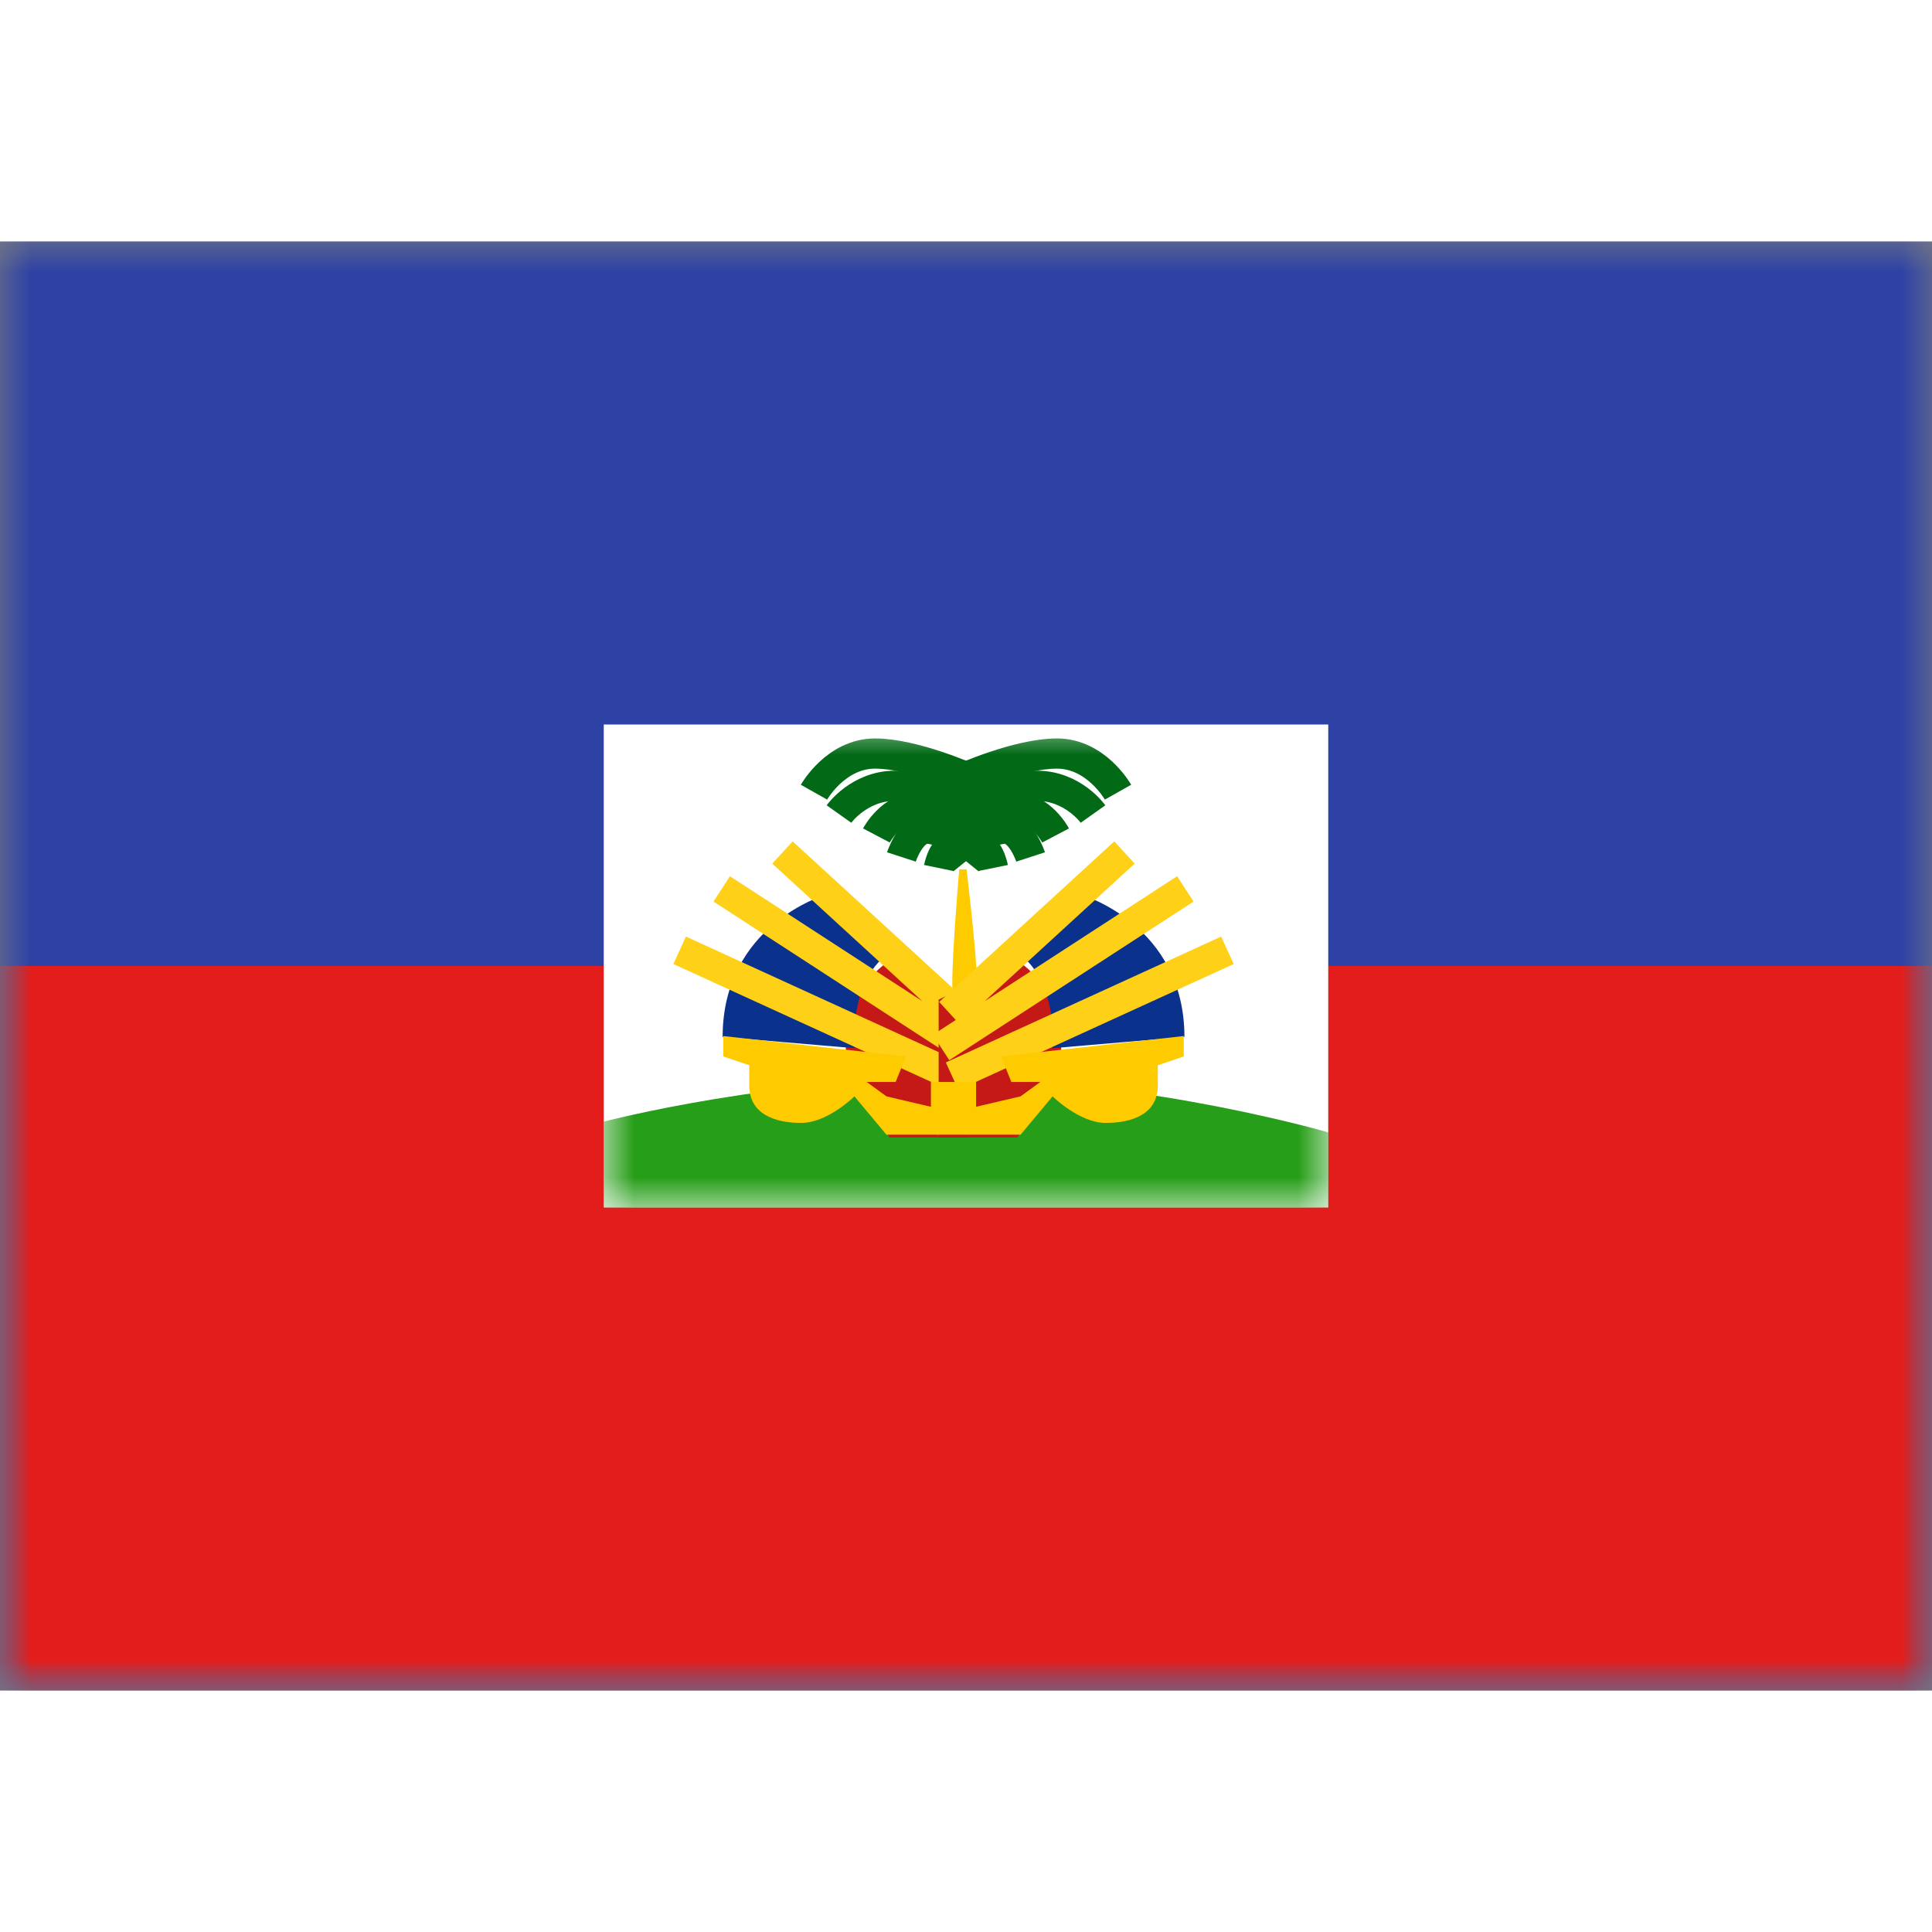 <svg fill="none" xmlns="http://www.w3.org/2000/svg" viewBox="0 0 32 24" height="1em" width="1em">
  <rect x="0" y="0" width="32" height="24" fill="#808080" stroke="none"/>
  <mask id="a" maskUnits="userSpaceOnUse" x="0" y="0" width="32" height="24">
    <path fill="#fff" d="M0 0h32v24H0z"/>
  </mask>
  <g mask="url(#a)">
    <path fill-rule="evenodd" clip-rule="evenodd" d="M0 0v24h32V0H0z" fill="#2E42A5"/>
    <mask id="b" maskUnits="userSpaceOnUse" x="0" y="0" width="32" height="24">
      <path fill-rule="evenodd" clip-rule="evenodd" d="M0 0v24h32V0H0z" fill="#fff"/>
    </mask>
    <g mask="url(#b)">
      <path fill-rule="evenodd" clip-rule="evenodd" d="M0 12v12h32V12H0z" fill="#E31D1C"/>
      <path fill="#fff" d="M10 8h12v8H10z"/>
      <mask id="c" maskUnits="userSpaceOnUse" x="10" y="8" width="12" height="8">
        <path fill="#fff" d="M10 8h12v8H10z"/>
      </mask>
      <g mask="url(#c)">
        <path fill-rule="evenodd" clip-rule="evenodd" d="M10 14.578s2.88-.758 6-.711c3.12.046 6 .889 6 .889V16H10v-1.422z" fill="#279E19"/>
        <path d="M16.074 8.901s-.932-.42-1.581-.42c-.65 0-1.011.64-1.011.64" stroke="#026A16" stroke-width=".5"/>
        <path d="M16.28 9.322s-.856-.307-1.454-.307-.93.468-.93.468" stroke="#026A16" stroke-width=".5"/>
        <path d="M16.28 9.677s-.633-.306-1.076-.306c-.442 0-.688.467-.688.467" stroke="#026A16" stroke-width=".5"/>
        <path d="M16.02 10.033s-.392-.307-.665-.307-.425.468-.425.468" stroke="#026A16" stroke-width=".5"/>
        <path d="M15.986 10.275s-.156-.193-.266-.193c-.109 0-.17.295-.17.295m.376-1.476s.931-.42 1.581-.42c.65 0 1.011.64 1.011.64" stroke="#026A16" stroke-width=".5"/>
        <path d="M15.72 9.322s.856-.307 1.454-.307.93.468.93.468" stroke="#026A16" stroke-width=".5"/>
        <path d="M15.72 9.677s.633-.306 1.076-.306c.442 0 .688.467.688.467" stroke="#026A16" stroke-width=".5"/>
        <path d="M15.98 10.033s.392-.307.665-.307.425.468.425.468" stroke="#026A16" stroke-width=".5"/>
        <path d="M16.014 10.275s.156-.193.265-.193c.11 0 .17.295.17.295" stroke="#026A16" stroke-width=".5"/>
        <path fill-rule="evenodd" clip-rule="evenodd" d="M15.888 10.398s-.115 1.338-.115 1.882c0 .544.115 1.719.115 1.719h.293v-1.72c0-.454-.172-1.88-.172-1.88h-.121z" fill="#FECA00"/>
        <path fill-rule="evenodd" clip-rule="evenodd" d="M14.732 11.918s-.724.388-.724 1.536l.724 1.385h1.307v-2.282l-1.307-.639z" fill="#C51918"/>
        <path fill-rule="evenodd" clip-rule="evenodd" d="M13.659 10.826s-1.69.5-1.69 2.349l2.19.187s-.12-1.074.554-1.57l-1.054-.966z" fill="#0A328C"/>
        <path d="M12.96 10.12l2.901 2.659m-3.907-2.056l4.045 2.627m-4.742-1.61l4.56 2.085" stroke="#FFD018" stroke-width=".5"/>
        <path fill-rule="evenodd" clip-rule="evenodd" d="M11.98 13.16l3.025.338-.17.423h-.48l.327.238.737.173v-.411h.645v.873h-1.382l-.53-.635s-.445.44-.88.44c-.434 0-.862-.143-.862-.622v-.333l-.43-.146v-.338z" fill="#FECA00"/>
        <path fill-rule="evenodd" clip-rule="evenodd" d="M16.854 11.918s.724.388.724 1.536l-.724 1.385h-1.307v-2.282l1.307-.639z" fill="#C51918"/>
        <path fill-rule="evenodd" clip-rule="evenodd" d="M17.927 10.826s1.691.5 1.691 2.349l-2.19.187s.12-1.074-.555-1.57l1.054-.966z" fill="#0A328C"/>
        <path d="M18.625 10.12l-2.9 2.659m3.908-2.056l-4.046 2.627m4.743-1.61l-4.56 2.085" stroke="#FFD018" stroke-width=".5"/>
        <path fill-rule="evenodd" clip-rule="evenodd" d="M19.606 13.16l-3.025.338.17.423h.48l-.327.238-.737.173v-.411h-.645v.873h1.382l.53-.635s.445.44.88.44c.434 0 .863-.143.863-.622v-.333l.43-.146v-.338z" fill="#FECA00"/>
      </g>
    </g>
  </g>
</svg>
